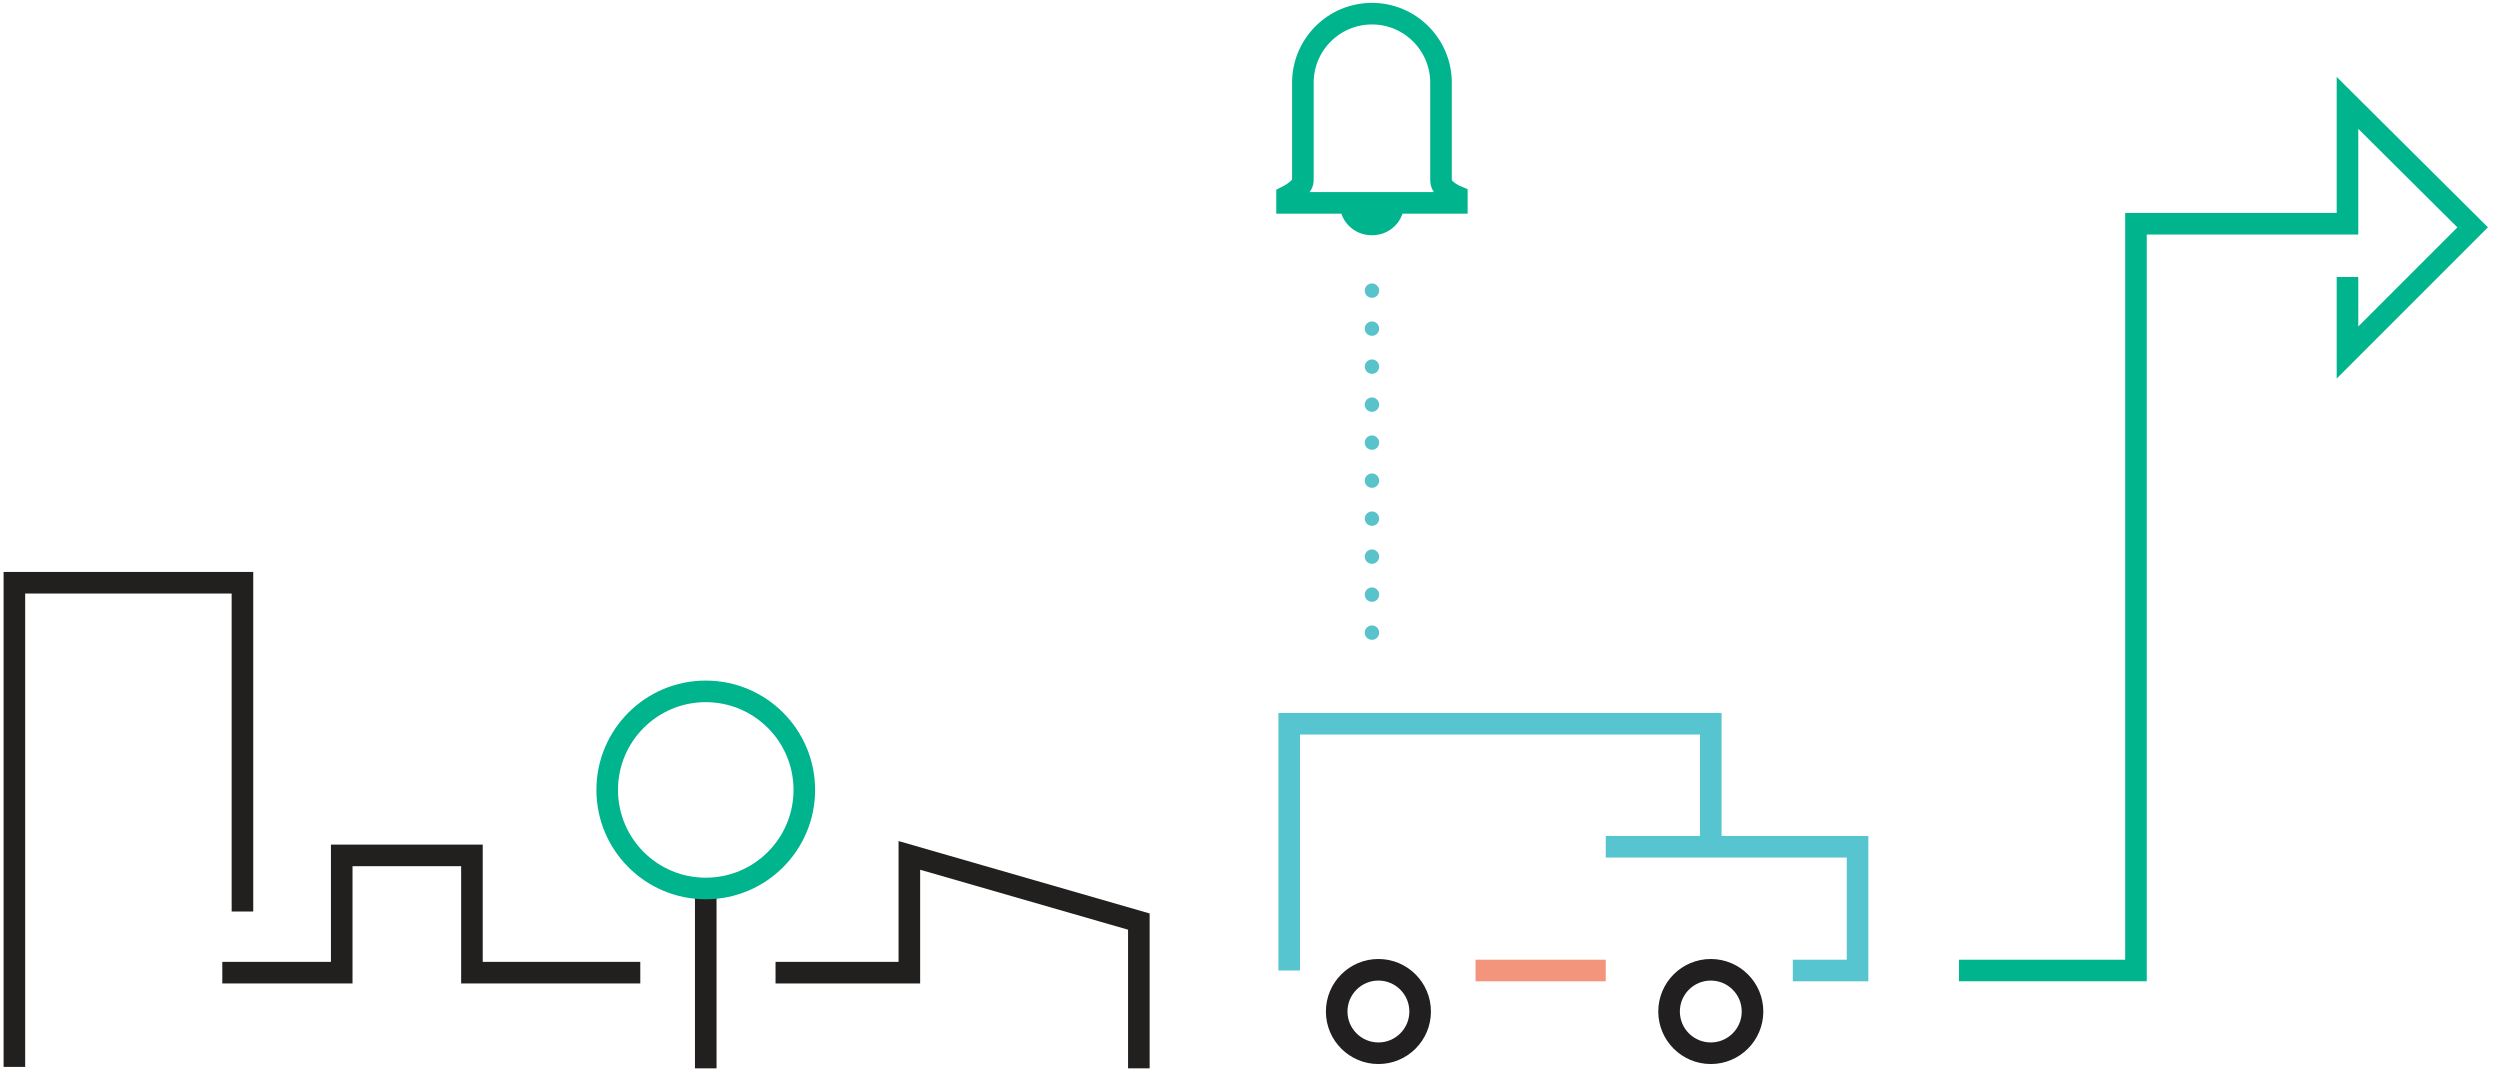 <?xml version="1.0" encoding="utf-8"?>
<!-- Generator: Adobe Illustrator 19.1.0, SVG Export Plug-In . SVG Version: 6.00 Build 0)  -->
<svg version="1.1" id="Layer_1" xmlns="http://www.w3.org/2000/svg" xmlns:xlink="http://www.w3.org/1999/xlink" x="0px" y="0px"
	 viewBox="0 0 347.5 150" style="enable-background:new 0 0 347.5 150;" xml:space="preserve">
<style type="text/css">
	.st0{fill:none;stroke:#211F1F;stroke-width:3;stroke-miterlimit:10;}
	.st1{fill:none;stroke:#56C5D0;stroke-width:3;stroke-miterlimit:10;}
	.st2{fill:none;stroke:#F3957D;stroke-width:3;stroke-miterlimit:10;}
	
		.st3{fill:none;stroke:#59C3CB;stroke-width:2;stroke-linecap:round;stroke-linejoin:round;stroke-miterlimit:10;stroke-dasharray:0,5.282;}
	.st4{fill:none;stroke:#00B48D;stroke-width:3;stroke-miterlimit:10;}
	.st5{fill:#00B48D;stroke:#00B48D;stroke-width:3;stroke-miterlimit:10;}
	.st6{fill:none;stroke:#221F1F;stroke-width:3;stroke-miterlimit:10;}
</style>
<g>
	<g>
		<g>
			<g>
				<circle id="XMLID_43_" class="st0" cx="191.6" cy="140.6" r="5.8"/>
				<circle id="XMLID_39_" class="st0" cx="237.8" cy="140.6" r="5.8"/>
				<polyline id="XMLID_38_" class="st1" points="237.8,118 237.8,100.6 179.2,100.6 179.2,134.9 				"/>
				<polyline id="XMLID_37_" class="st1" points="249.2,134.9 258.2,134.9 258.2,117.7 223.2,117.7 				"/>
				<line id="XMLID_28_" class="st2" x1="223.2" y1="134.9" x2="205.1" y2="134.9"/>
				<path id="XMLID_27_" class="st0" d="M249.2,132.4"/>
			</g>
		</g>
		<g>
			<line id="XMLID_26_" class="st3" x1="190.7" y1="40.4" x2="190.7" y2="89.9"/>
			<path class="st4" d="M200.3,25.1c0,1.3,2.2,2.2,2.2,2.2v0.9h-23.6v-0.9c0,0,2.2-1.1,2.2-2.2c0-1.1,0-13.6,0-13.6
				c0-5.3,4.3-9.6,9.6-9.6c5.3,0,9.6,4.3,9.6,9.6C200.3,11.6,200.3,23.8,200.3,25.1z"/>
			<path class="st5" d="M193.7,28.2c0,1.7-1.3,3-3,3s-3-1.3-3-3"/>
		</g>
		<polyline id="XMLID_25_" class="st4" points="272.3,134.9 296.9,134.9 296.9,31.1 326.3,31.1 326.3,14.3 343.7,31.6 326.3,49 
			326.3,38.5 		"/>
	</g>
	<g>
		<g>
			<line id="XMLID_24_" class="st6" x1="98.1" y1="123.5" x2="98.1" y2="148.5"/>
			<circle id="XMLID_19_" class="st4" cx="98.1" cy="109.8" r="13.7"/>
		</g>
		<polyline class="st6" points="2,148.3 2,81 33.7,81 33.7,126.7 		"/>
		<polyline class="st6" points="30.9,135.2 47.5,135.2 47.5,118.9 65.6,118.9 65.6,135.2 89,135.2 		"/>
		<polyline class="st6" points="107.8,135.2 126.4,135.2 126.4,118.9 158.3,128.1 158.3,148.5 		"/>
	</g>
</g>
</svg>
